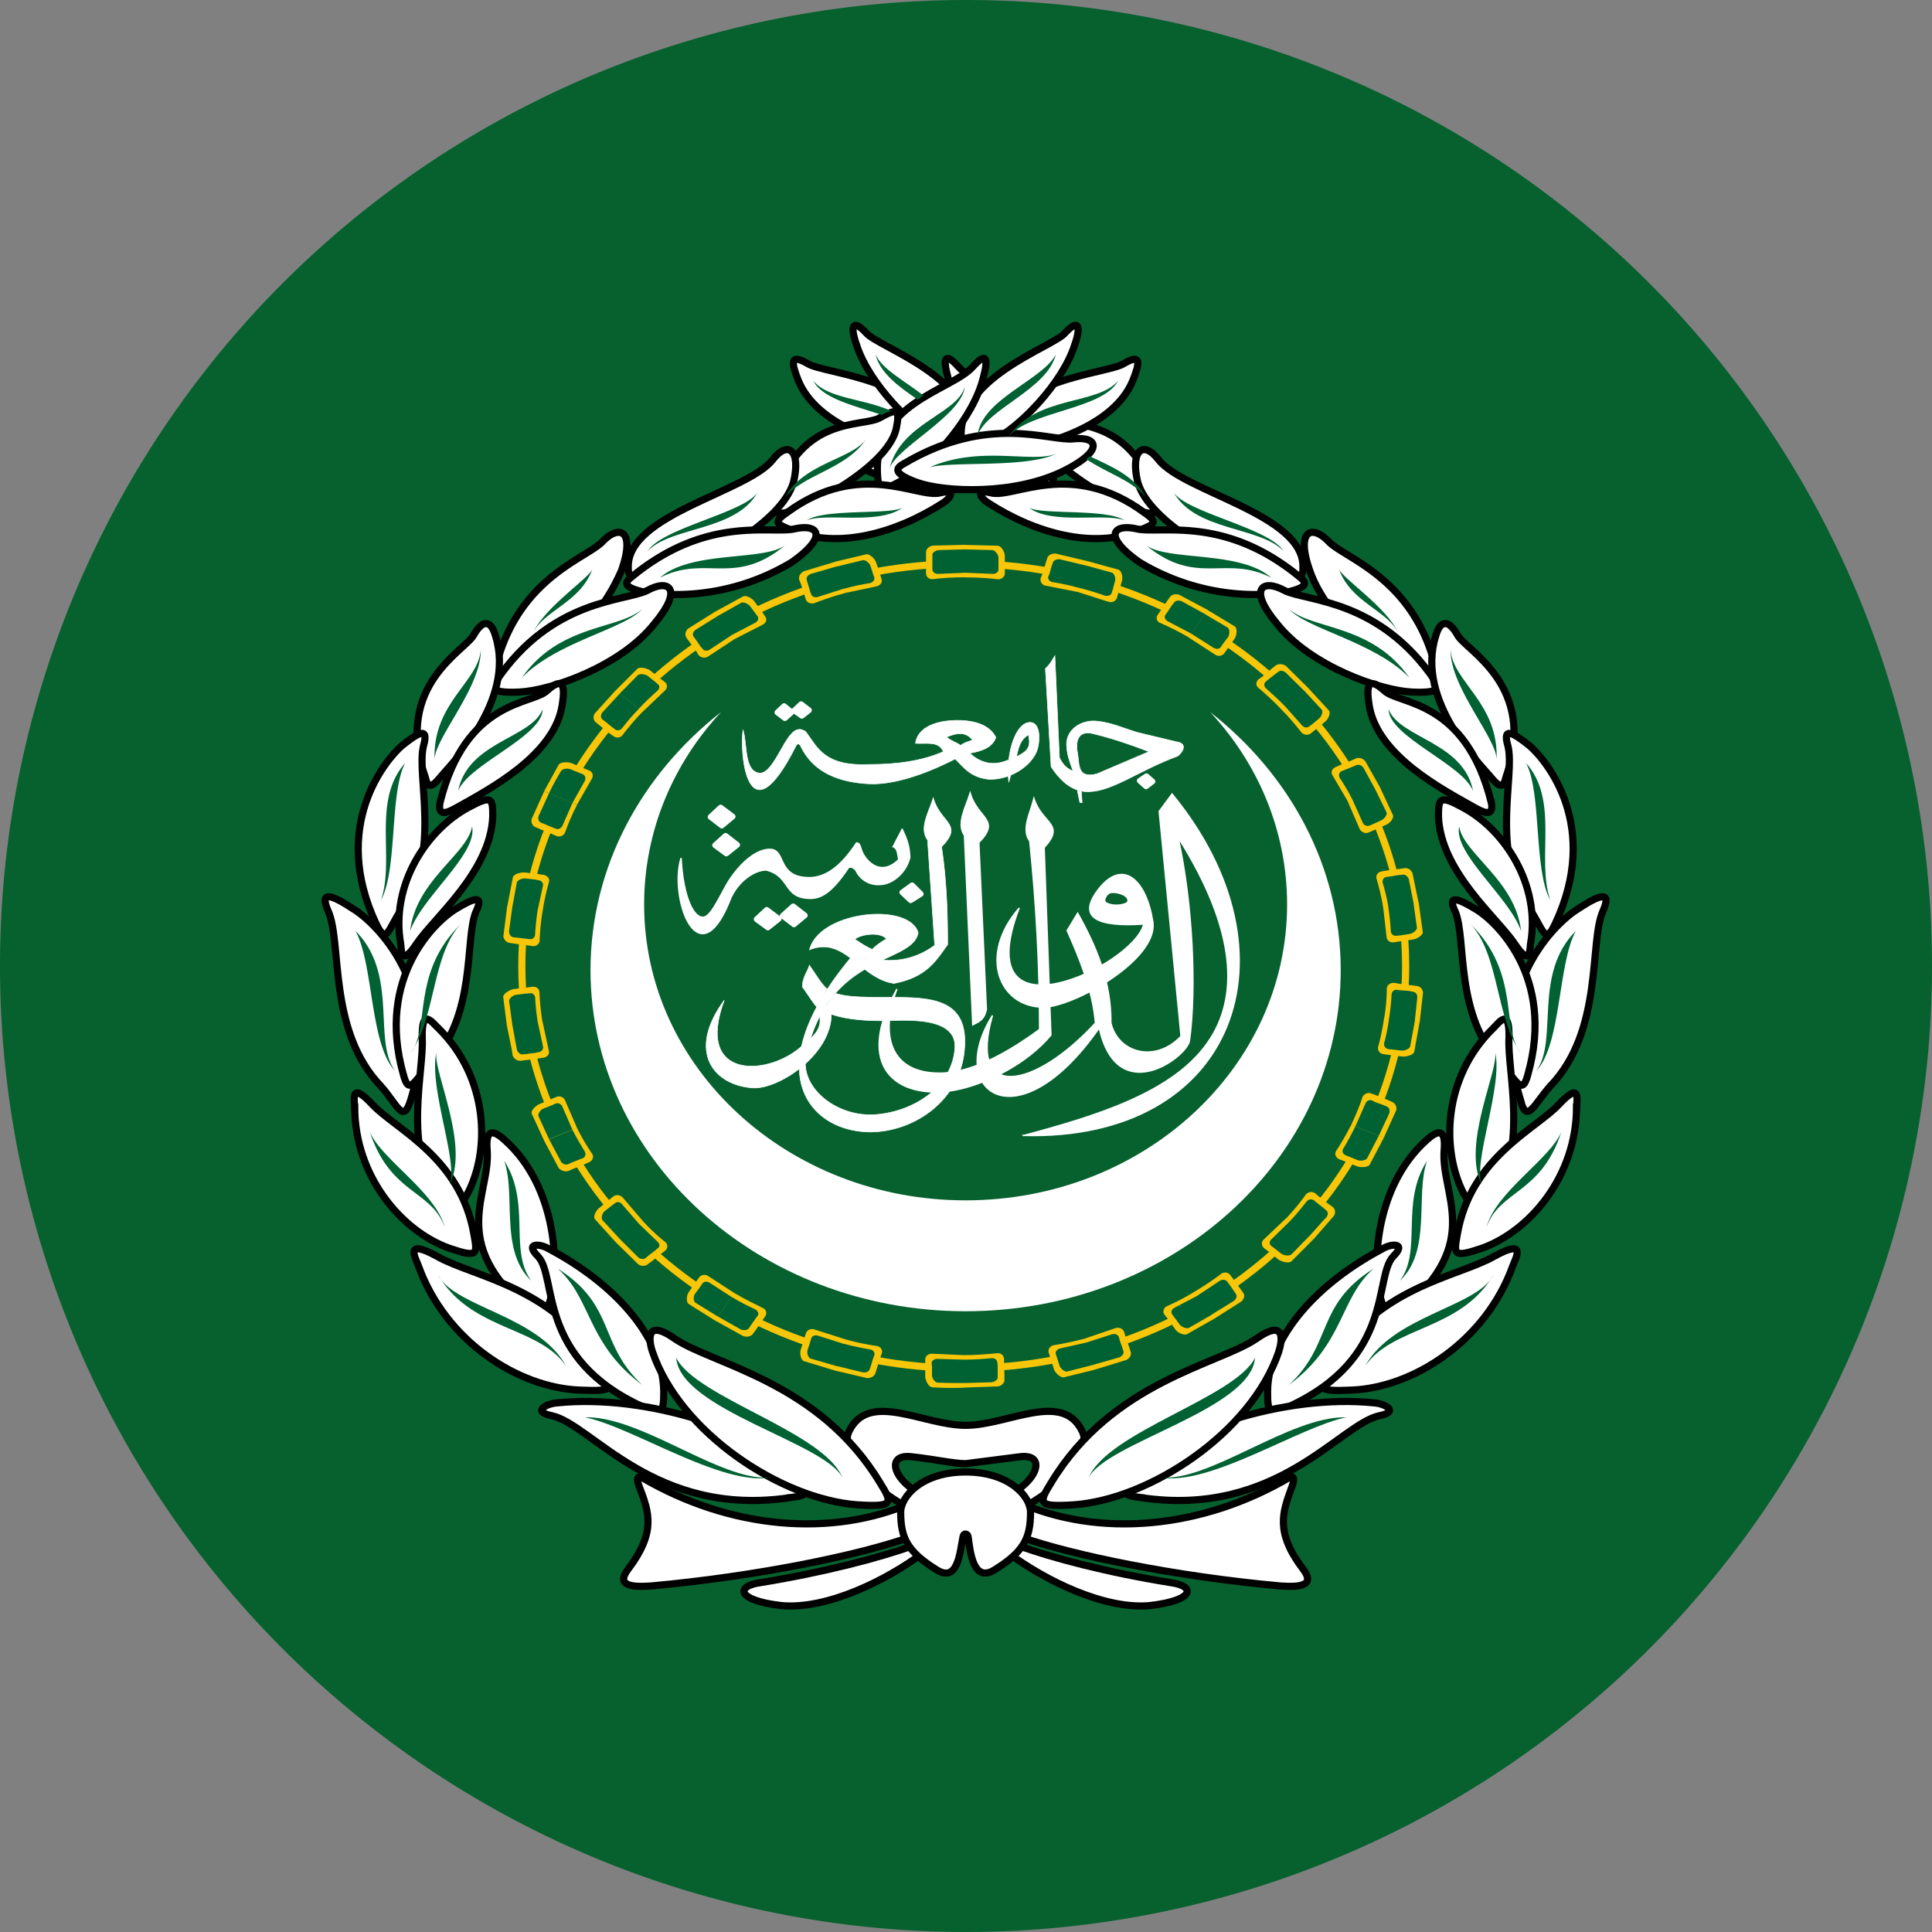 <svg xmlns="http://www.w3.org/2000/svg" width="20" height="20" fill="none" xmlns:v="https://vecta.io/nano"><rect width="100%" height="100%" fill="#808080" stroke="none"/><style><![CDATA[.B{fill:#006233}.C{fill:#f7c608}.D{fill:#fff}.E{fill-rule:evenodd}.F{stroke-width:.006}.G{stroke:#fff}.H{stroke-width:.014}.I{stroke-width:.074}.J{stroke-linejoin:round}]]></style><g clip-path="url(#A)"><path d="M10 0a10 10 0 1 1 0 20 10 10 0 1 1 0-20z" fill="#06612e"/><g class="D E"><g class="G"><path d="M7.496 10.356c-.391.535-.105.879.297.906.266.016.816-.344.813-.766l-.148-.078c.082.219-.004.285-.184.434-.355.293-1.078.313-.777-.496z" class="F"/><g class="H"><path d="M10.594 11.754c2.199.059 2.899-1.879 1.539-3.535l-.133.18.226 2.328c-.266.281-.652.176-.726-.137.004-.43-.152-.793-.344-1.137l-.109.18c.125.285.262.605.293.957-.629.684-1.324.82-1.066-.078-.496.789.258 1.344 1.105.129.184.828.891.316.934.137.074-.543.035-1.418-.117-2.109.609.965.633 1.66.305 2.125-.359.516-1.149.758-1.906.961z"/><path d="M11.84 9.566c-.469.031-.711-.059-.457-.375.254-.309.488-.062.551.352.059.391-.824.883-1.133.883-.461 0-.676-.539-.25-1.027-.547 1.422 1.188.598 1.289.168zm-.324-.328c-.059-.004-.101.086-.07.105.082.051.211.02.227-.004.027-.059-.078-.102-.156-.102z"/><path d="M9.285 10.238c-.453.809 0 1.144.578 1.051.34-.059.77-.277 1.016-.574l-.07-1.941c.226-.246-.02-.242-.106-.508-.039.156-.133.32-.043.441.066.641.102 1.289.102 1.949-.457.336-.797.457-1.043.453-.504-.004-.613-.391-.434-.871z"/><path d="M10.211 10.449l-.078-1.727c.234-.238-.012-.246-.09-.512-.047.152-.145.316-.059.438l.086 1.961c.055-.031.117-.043.141-.16z"/></g></g><use href="#B"/></g><g class="G"><use href="#B" class="F"/><g class="D E H"><path d="M9.34 8.586c.055.113.074.184.078.289-.031.145-.168.277-.305.281a.25.25 0 0 1-.25-.141C8.855 9 8.82 8.965 8.785 8.98c-.152.227-.266.324-.402.32-.277-.004-.195-.227-.449-.293-.105-.004-.277.094-.367.285-.336.871-.645-.004-.516-.41.02.391.125.621.23.613.074-.008.145-.168.242-.34.074-.129.258-.363.449-.363.172.004.063.297.414.293.168-.004.324-.121.48-.359.035-.004.043.051.051.07.023.082.18.305.387.102-.012-.043-.008-.117-.059-.133l.094-.18z"/></g></g><use href="#C" class="D E"/><g class="F G"><use href="#C"/><g class="D E"><path d="M11.109 7.984c-.031-.086-.059-.156-.066-.246-.023-.184.152-.289.309-.273s.266.07.422.117l.438.105c.09.035 0 .129-.023.141-.387.141-.664.359-.91.367-.148.008-.281-.078-.398-.258l-.059-1.016c.055-.051.07-.09.098-.133l.047 1.055c.031.063.07.113.145.141zm.246.027c-.207.055-.18-.105-.199-.207-.023-.113-.008-.246.152-.211.211.051.402.117.586.188l-.539.23z"/></g></g><use href="#D" class="D E"/><g class="G"><use href="#D" class="F"/><g class="D E"><g stroke-width=".058" class="J"><path d="M7.832 9.516l.105-.098.125.094-.113.09-.117-.086zm.27-.036l.109-.098.121.094-.113.094-.117-.09zm-.747-1.023l.105-.098.125.094-.113.094-.117-.09zm.047.293l.109-.098.121.094-.113.09-.117-.086zm1.938.488l.102-.074.09.09-.105.066-.086-.082zM8.047 7.375l.07-.066.078.063-.07.063-.078-.059zm.176-.02l.07-.066.082.063-.074.059-.078-.055zm3.707.735l-.066.051-.066-.059.07-.047.063.055z"/></g><path d="M8.805 9.91l-.008.109.191.016.152-.102-.336-.023z" class="F"/><path d="M10.414 7.887l.055-.012-.008.141-.035.012-.012-.141z" class="H"/></g></g><path d="M9.996 13.574c2.141 0 3.883-1.582 3.883-3.531 0-1.07-.527-2.027-1.352-2.672.496.531.797 1.23.797 1.992 0 1.691-1.488 3.063-3.328 3.063s-3.328-1.371-3.328-3.063c0-.762.301-1.461.797-1.992-.824.645-1.352 1.602-1.352 2.672 0 1.949 1.742 3.531 3.883 3.531z" class="D"/><g stroke="#000" class="I D"><path d="M9.469 15.543c-.855.387-1.926.281-2.828-.25-.039-.016-.059.008-.02.105.098.258.172.461-.117.844-.129.168.02.191.234.176 1.09-.098 2.16-.32 2.676-.504l.055-.371z"/><path d="M9.453 16c-.344.125-.926.277-1.578.383-.262.035-.254.184.215.238.477.043 1.09-.266 1.457-.539L9.453 16z"/></g><path d="M9.996 15.152c.117 0 .332-.047.547-.07.398-.062.105.496-.547.496v.184c.66 0 1.352-.656 1.207-.945-.203-.426-.769-.062-1.207-.062s-1.004-.363-1.207.063c-.145.289.547.945 1.207.945v-.184c-.652 0-.945-.559-.543-.496l.543.07z" class="D"/><g stroke="#000" class="I"><path d="M9.996 15.578c.652 0 .945-.559.547-.496l-.547.07c-.117 0-.332-.047-.543-.07-.402-.062-.109.496.543.496zm0 0v.184m0 0c.66 0 1.352-.656 1.207-.945-.203-.426-.769-.062-1.207-.062s-1.004-.363-1.207.063c-.145.289.547.945 1.207.945z"/><g class="D"><path d="M10.523 15.543c.855.387 1.926.281 2.828-.25.039-.016.059.008.02.105-.094.258-.172.461.117.844.129.168-.02.191-.231.176-1.09-.098-2.16-.32-2.68-.504l-.055-.371z"/><path d="M10.543 16c.34.125.914.277 1.574.383.262.035.254.184-.215.238-.476.043-1.09-.266-1.457-.539l.098-.082z"/><path d="M10.023 15.914c.02.148.051.476.274.336.301-.187.371-.328.371-.594 0-.168-.223-.418-.672-.418s-.672.25-.672.418c0 .266.07.406.371.594.223.141.242-.187.273-.336.008-.055.055-.035.055 0zM9.715 4.57c-.129-.652-1.187-.699-1.352-.805-.195-.113-.168 0-.098.176.191.461.855.648 1.156.699.242.035.32.055.293-.07z"/><path d="M10.035 4.59c.105-.672-.945-.992-1.07-1.145-.145-.156-.164-.059-.098.125.125.398.586.867.855.992.227.105.293.152.312.027z"/><path d="M10.902 4.98c.098-.809-.762-.93-.984-1.187-.145-.16-.156-.07-.105.113.098.41.523.887.785 1.035.207.117.293.16.305.039z"/><path d="M10.637 4.801c-.883-.523-1.508-.23-1.758-.258s-.324.117.094.328a2.34 2.34 0 0 0 1.52.125c.293-.105.203-.16.144-.195zm1.336.355c-.274-.867-.906-.727-1.09-.832s-.207-.082-.168.113c.078.348.73.727 1.051.844.117.035.266.086.207-.125z"/><path d="M11.844 5.305c-.758-.555-1.351-.141-1.586-.203-.176-.043-.098.063-.027.105.484.313 1.09.48 1.555.285.188-.07.195-.09.059-.187z"/><path d="M13.488 5.871c.012-.547-1.234-.777-1.496-1.113-.156-.203-.293-.098-.215.23.117.426.973.895 1.441.98.281.055.27-.035.27-.098z"/><path d="M13.449 5.969c-.785-.645-1.449-.434-1.691-.496-.242-.051-.34.082.039.348a2.33 2.33 0 0 0 1.488.316c.301-.059.223-.121.164-.168zm1.414.949c-.227-.937-.937-1.133-1.109-1.312s-.344-.121-.195.301c.176.508.75.949 1.051 1.055.293.117.274.027.254-.043z"/><path d="M14.852 7.043c-.574-.844-1.324-.816-1.555-.93-.227-.125-.383-.02-.078.344.348.441 1.07.691 1.398.707s.273-.062.234-.121z"/><path d="M15.59 8.043c.332-.957-.426-1.312-.504-1.473-.09-.156-.176-.156-.223.012-.215.68.476 1.344.582 1.477.106.125.125.063.145-.016z"/><path d="M15.438 8.309c-.266-1.074-.957-1.012-1.109-1.16-.168-.152-.187-.047-.156.148.078.523.766.879 1.078 1.055.098.055.215.117.188-.043z"/><path d="M16.098 9.566c.477-1.012-.086-1.691-.262-1.844-.176-.141-.285-.203-.226 0 .078.309-.191 1.105.226 1.691.137.195.156.383.262.152z"/><path d="M15.844 9.77c.109-.621-.281-1.187-.699-1.41-.242-.133-.254-.098-.254.09.02.574.613 1.055.789 1.32.164.246.156.063.164 0zm-.106 1.609c-.352-1.168.379-1.84.601-1.973.215-.141.352-.195.254.027-.144.324.008 1.238-.547 1.813-.172.195-.242.398-.309.133z"/><path d="M15.816 11.125c.289-1.02-.34-1.594-.535-1.711-.187-.113-.305-.16-.215.027.117.281-.012 1.078.477 1.574.156.168.215.336.273.109z"/><path d="M15.457 10.645c-.527.516-.535 1.266-.305 1.711.148.254.168.238.305.051.367-.539.144-1.32.164-1.664.008-.328-.109-.149-.164-.098z"/><path d="M16.32 11.461c0 .707-.477 1.281-.98 1.461-.293.098-.293.07-.254-.144.137-.797.809-1.086 1.051-1.344.234-.25.184-.043.184.027zm-1.808 2.105c.855-.707.398-1.203.438-1.664.02-.246-.086-.187-.184-.098-.547.488-.574 1.355-.457 1.691.047.148.125.133.203.07z"/><path d="M15.66 13.105c-.281.781-1.031 1.258-1.664 1.285-.371.016-.359-.008-.234-.238.477-.832 1.324-.93 1.703-1.145.352-.195.223.02.195.098z"/><path d="M13.332 14.566c1.109-.504.887-1.344 1.09-1.559.148-.149-.027-.133-.113-.078-.652.344-1.18.894-1.187 1.476 0 .223.019.25.211.16z"/><path d="M11.816 15.504c1.402.207 2.051-.758 2.461-.848.215-.043.059-.125-.047-.133-.934-.098-2.121.301-2.484.742-.145.18-.145.215.07.238z"/><path d="M13.238 13.992c-.285.84-1.336 1.531-2.125 1.586-.367.023-.367-.012-.231-.23.633-1.047 1.731-1.223 2.121-1.488.328-.231.262.051.234.133zM10.277 4.57c.129-.652 1.188-.699 1.355-.805.191-.113.164 0 .094.176-.191.461-.855.648-1.156.699-.242.035-.32.055-.293-.07z"/><path d="M9.957 4.59c-.105-.672.945-.992 1.07-1.145.145-.156.164-.059.098.125-.125.398-.582.867-.855.992-.227.105-.293.152-.312.027z"/><path d="M9.09 4.98c-.098-.809.762-.93.984-1.187.145-.16.156-.07.106.113-.098.41-.523.887-.785 1.035-.207.117-.293.16-.305.039z"/><path d="M9.355 4.801c.883-.523 1.508-.23 1.758-.258s.324.117-.094.328c-.516.258-1.238.223-1.52.125-.293-.105-.203-.16-.145-.195z"/><path d="M8.02 5.156c.273-.867.906-.727 1.09-.832s.207-.082.168.113c-.078.348-.73.727-1.051.844-.117.035-.266.086-.207-.125z"/><path d="M8.148 5.305c.758-.555 1.352-.141 1.586-.203.176-.043.098.063.027.105-.484.313-1.09.48-1.555.285-.187-.07-.195-.09-.059-.187z"/><path d="M6.504 5.871C6.492 5.324 7.738 5.094 8 4.758c.156-.203.293-.098.215.23-.117.426-.973.895-1.441.98-.281.055-.27-.035-.27-.098z"/><path d="M6.543 5.969c.785-.645 1.449-.434 1.691-.496.242-.051.34.082-.039.348a2.33 2.33 0 0 1-1.488.316c-.301-.059-.223-.121-.164-.168zm-1.414.949c.227-.937.938-1.133 1.109-1.312s.344-.121.195.301a2.04 2.04 0 0 1-1.051 1.055c-.289.117-.273.027-.254-.043z"/><path d="M5.141 7.043c.574-.844 1.324-.816 1.559-.93.223-.125.379-.02.074.344-.348.441-1.07.691-1.398.707s-.273-.062-.234-.121z"/><path d="M4.402 8.043c-.332-.957.426-1.312.504-1.473.09-.156.176-.156.223.012.215.68-.477 1.344-.582 1.477-.105.125-.125.063-.145-.016z"/><path d="M4.555 8.309c.266-1.074.957-1.012 1.109-1.16.168-.152.188-.047.156.148-.078.523-.766.879-1.078 1.055-.098.055-.215.117-.187-.043zm-.66 1.257c-.477-1.012.09-1.691.262-1.844.176-.141.285-.203.227 0-.078.309.191 1.105-.227 1.691-.137.195-.152.383-.262.152z"/><path d="M4.148 9.77c-.109-.621.281-1.187.699-1.41.246-.133.254-.098.254.09-.02.574-.613 1.055-.789 1.32-.164.246-.156.063-.164 0zm.106 1.609c.352-1.168-.379-1.84-.602-1.973-.215-.141-.352-.195-.254.027.145.324-.008 1.238.547 1.813.172.195.23.398.309.133z"/><path d="M4.176 11.125c-.289-1.02.344-1.594.535-1.711s.305-.16.215.027c-.117.281.012 1.078-.477 1.574-.156.168-.215.336-.273.109z"/><path d="M4.539 10.645c.523.516.535 1.266.301 1.711-.148.254-.168.238-.301.051-.371-.539-.148-1.32-.168-1.664-.008-.328.109-.149.168-.098z"/><path d="M3.672 11.461c0 .707.477 1.281.98 1.461.293.098.293.07.254-.144-.137-.797-.809-1.086-1.051-1.344-.234-.25-.184-.043-.184.027zm1.808 2.105c-.855-.707-.398-1.203-.437-1.664-.02-.246.086-.187.184-.098.547.488.574 1.355.457 1.691-.047.148-.125.133-.203.07z"/><path d="M4.332 13.105c.281.781 1.031 1.258 1.664 1.285.371.016.359-.008.234-.238-.477-.832-1.324-.93-1.703-1.145-.352-.195-.223.02-.195.098z"/><path d="M6.66 14.566c-1.109-.504-.887-1.344-1.09-1.559-.148-.149.027-.133.113-.078.652.344 1.18.894 1.188 1.476 0 .223-.02.25-.211.16z"/><path d="M8.176 15.504c-1.402.207-2.051-.758-2.461-.848-.215-.043-.059-.125.047-.133.938-.098 2.121.301 2.484.742.145.18.145.215-.07.238z"/><path d="M6.754 13.992c.285.84 1.336 1.531 2.125 1.586.367.023.367-.012.23-.23-.633-1.047-1.73-1.223-2.121-1.488-.328-.231-.262.051-.234.133z"/></g></g><g class="B"><path d="M11.641 5.387c-.184-.125-.867-.055-.992-.133.242.184.789.051.992.133zm1.644.316c-.145-.238-1.012-.398-1.137-.609.223.406.895.355 1.137.609zm-.125.277c-.324-.285-1.07-.168-1.297-.336.527.434.82.094 1.297.336zm-1.879-1.257c.203.098.457.195.582.426-.145-.18-.406-.25-.621-.398.008 0 .027-.02.039-.027zm3.192 1.824c-.125-.266-.574-.559-.613-.656.125.344.496.426.613.656zm.117.469c-.391-.559-1.004-.496-1.246-.711.184.207.887.34 1.246.711zm.902.859c.031-.594-.457-.816-.476-1.152-.008.398.496.938.476 1.152zm-.242.316c-.098-.512-.758-.547-.875-.848 0 .281.777.574.875.848zm.547-.293c.348.391.105.984.25 1.418-.172-.316-.086-1.113-.25-1.418zm-.574 1.668c.523.512.309 1.086.523 1.336-.262-.348-.223-1.019-.523-1.336zm1.09.071c-.449.449-.176 1.133-.41 1.449.262-.273.223-1.113.41-1.449zm-.567 0c-.059-.523-.594-.797-.641-1.082-.059.285.516.727.641 1.082zm-.269 1.246c.086.363-.234 1.145-.137 1.383-.215-.418.184-1.203.137-1.383zm.687.832c-.211.649-.641.602-.777.992.098-.371.66-.707.777-.992zm-1.391.301c-.281.434-.047.93-.281 1.242.332-.312.156-.887.281-1.242zm.684 1.187c-.344.574-1.043.524-1.324.938.281-.519 1.149-.609 1.324-.937zm-1.238-.07c-.602.379-.418.777-.875 1.203.574-.426.523-.895.875-1.203zm-.281 1.539c-.586-.016-1.422.676-1.926.621.504.098 1.438-.523 1.926-.621z"/><path d="M12.992 14.055c-.039.539-1.555.883-1.723 1.246.188-.477 1.52-.832 1.723-1.246zM9.559 4.094c-.195-.152-.43-.273-.496-.426.047.195.242.336.438.469.02-.008.039-.035.059-.043z"/><path d="M9.227 4.254c-.301-.133-.652-.125-.809-.313.098.188.43.258.711.355a.39.39 0 0 1 .098-.043zm-.875 1.133c.184-.125.867-.055.992-.133-.242.184-.789.051-.992.133zm-1.645.316c.145-.238 1.012-.398 1.137-.609-.223.406-.895.355-1.137.609zm.125.277c.324-.285 1.07-.168 1.297-.336-.527.434-.82.094-1.297.336zm1.297-.832c.184-.355.711-.398.844-.613-.203.32-.648.371-.844.613zm1.496-.312c.535-.23 1.063-.035 1.316-.141-.312.152-1.051.078-1.316.141zM5.52 6.547c.125-.266.574-.559.613-.656-.125.344-.496.426-.613.656zm-.118.469c.391-.559 1.004-.496 1.246-.711-.184.207-.887.34-1.246.711zm-.902.859c-.031-.594.457-.816.477-1.152.008.398-.496.938-.477 1.152zm.242.316c.098-.512.758-.547.875-.848 0 .281-.777.574-.875.848zm-.547-.293c-.348.391-.105.984-.25 1.418.172-.316.086-1.113.25-1.418zm.575 1.668c-.523.512-.309 1.086-.523 1.336.262-.348.223-1.019.523-1.336zm-1.09.071c.449.449.176 1.133.41 1.449-.262-.273-.223-1.113-.41-1.449zm.566 0c.059-.523.594-.797.641-1.082.059.285-.516.727-.641 1.082zm.274 1.246c-.09.363.23 1.145.133 1.383.215-.418-.184-1.203-.133-1.383zm-.692.832c.211.649.641.602.777.992-.098-.371-.66-.707-.777-.992zm1.391.301c.281.434.047.93.281 1.242-.332-.312-.156-.887-.281-1.242zm-.68 1.187c.34.574 1.039.524 1.32.938-.281-.519-1.148-.609-1.32-.937zm1.234-.07c.602.379.418.777.875 1.203-.574-.426-.523-.895-.875-1.203zm.282 1.539c.586-.016 1.422.676 1.926.621-.504.098-1.437-.523-1.926-.621z"/><path d="M7 14.055c.039.539 1.555.883 1.723 1.246-.187-.477-1.52-.832-1.723-1.246zm2.207-9.2c.117-.48.703-.566.781-.852-.031.301-.723.637-.781.852zm1.723-1.187c-.086.363-.719.566-.809.84.031-.371.684-.582.809-.84zm-.496.859c.301-.441.926-.328 1.141-.586-.156.301-.926.313-1.141.586z"/></g><path d="M14.551 10c0 2.297-2.047 4.164-4.574 4.164S5.402 12.297 5.402 10s2.047-4.164 4.574-4.164S14.551 7.699 14.551 10z" stroke="#f7c608" class="I J"/><path d="M9.078 14.164l-.016.051c-.012.035-.047.051-.086.051l-.332-.078.105-.324a2.43 2.43 0 0 0 .332.07c.039.012.059.043.047.078l-.016.043m-.785-.203l.016-.051c.012-.031.047-.051.086-.039l.32.102-.105.324-.324-.098c-.031-.016-.043-.082-.031-.117" class="C"/><path d="M9.016 14.137l-.012.035c-.008.027-.039.039-.07.035l-.273-.066.074-.23c.102.027.203.047.277.059.031.008.047.035.039.059l-.012.031m-.652-.168l.012-.039c.008-.023.035-.035.066-.027l.27.086-.074.23-.27-.078c-.031-.016-.039-.062-.031-.09" class="B"/><path d="M7.828 13.762l-.031.043c-.023.031-.062.039-.102.027l-.289-.16.199-.285c.105.063.219.117.297.156.031.016.039.055.02.082l-.027.039m-.691-.394l.031-.043c.02-.031.063-.039.094-.019l.277.18-.199.285-.281-.176c-.027-.027-.016-.094.004-.121" class="C"/><path d="M7.773 13.719l-.02.031c-.016.02-.047.023-.078.016l-.242-.137.141-.203c.09.055.184.101.246.129.027.019.039.047.023.066l-.02.027m-.574-.328l.02-.031c.016-.023.047-.027.074-.012l.23.149-.141.203-.234-.144c-.023-.02-.02-.07-.004-.09" class="B"/><path d="M6.75 13.055l-.043.031c-.027.024-.07.024-.102 0l-.23-.226.277-.223a1.97 1.97 0 0 0 .238.223c.027.027.023.066-.008.09l-.035.027m-.543-.555l.043-.035c.031-.023.07-.019.098.008l.207.242-.277.223-.219-.242c-.016-.031.016-.09.047-.113" class="C"/><path d="M6.715 12.996l-.031.027c-.023.016-.055.012-.078-.008l-.191-.191.199-.156.195.188c.023.023.023.051 0 .066l-.027.023m-.449-.465l.031-.023c.023-.02.055-.016.074.008l.176.203-.199.156-.18-.195c-.016-.027.004-.074.023-.09" class="B"/><path d="M5.938 12.098l-.051.023c-.035.012-.074 0-.102-.027l-.148-.277.336-.141a2.31 2.31 0 0 0 .16.273c.016.031 0 .067-.035.082l-.043.02m-.352-.672l.055-.023c.035-.016.074 0 .09.031l.125.289-.336.141-.133-.289c-.008-.035.043-.082.078-.098" class="C"/><path d="M5.918 12.035l-.035.016c-.027.012-.055 0-.074-.023l-.125-.234.242-.098c.043.086.094.168.129.227.012.027.004.055-.02.066L6.004 12m-.289-.559l.035-.016c.027-.012.055 0 .07.027l.105.242-.242.098-.109-.238c-.008-.027.023-.066.051-.078" class="B"/><path d="M5.453 10.973l-.059.008c-.035.004-.07-.016-.086-.051-.012-.09-.039-.199-.059-.305l.367-.051.066.305c.008.035-.02.066-.055.07l-.051.008m-.125-.734l.059-.008c.039-.004.07.016.074.051.004.09.012.195.031.309l-.367.051-.039-.309c.004-.035.07-.07.105-.078" class="C"/><path d="M5.457 10.91l-.043.004c-.027.004-.051-.016-.062-.043l-.047-.254.262-.035.055.254c.004.027-.016.051-.043.055l-.035.008m-.102-.613l.043-.004c.027-.004.051.016.055.043a2.33 2.33 0 0 0 .027.258l-.262.035-.035-.258c.004-.031.047-.059.074-.062" class="B"/><path d="M5.336 9.77l-.055-.008c-.039-.004-.066-.035-.07-.07l.039-.309.367.047a2.65 2.65 0 0 0-.031.309c-.004.035-.035.059-.074.055l-.051-.008m.109-.738l.055.008c.039.008.066.035.059.07-.023.086-.051.191-.066.305l-.367-.047.059-.305c.016-.035.086-.051.125-.047" class="C"/><path d="M5.359 9.707l-.043-.004c-.027-.004-.043-.027-.047-.059l.035-.258.262.035a2.54 2.54 0 0 0-.027.258c-.004.027-.027.047-.055.043l-.035-.004m.09-.613l.039.008c.027.004.047.027.043.055l-.055.254-.262-.035.047-.254c.012-.027.063-.043.09-.039" class="B"/><path d="M5.598 8.586l-.055-.023c-.035-.016-.047-.051-.039-.086l.129-.285.34.141c-.055.105-.098.211-.125.289-.016.031-.055.047-.09.031l-.047-.02m.332-.68l.055.023c.035.012.047.047.031.082l-.156.273-.34-.141.152-.277c.023-.027.098-.027.133-.012" class="C"/><path d="M5.637 8.531l-.039-.016c-.023-.012-.031-.039-.023-.066l.109-.238.242.102-.105.238c-.016.027-.043.039-.07.027l-.031-.012M5.996 8l.039.016c.023.012.031.039.02.066l-.129.23-.242-.102c.039-.082.082-.16.125-.23.02-.027.074-.027.098-.016" class="B"/><path d="M6.215 7.516l-.043-.035c-.031-.023-.035-.062-.016-.094l.215-.238.281.219c-.086.086-.16.18-.211.246-.023.027-.066.027-.094.004l-.039-.027m.527-.566l.047.035c.027.02.031.059.004.086l-.234.223-.281-.219.23-.23c.031-.02.105 0 .133.023" class="C"/><path d="M6.27 7.473l-.031-.023c-.023-.016-.023-.047-.004-.074l.18-.195.199.156c-.07.07-.133.148-.176.203-.02.023-.051.027-.074.008l-.027-.02m.441-.473l.031.027c.023.016.02.043 0 .066-.059.051-.125.113-.195.188l-.199-.156.188-.191c.027-.02.082-.008.102.008" class="B"/><path d="M7.137 6.645l-.031-.043c-.02-.031-.012-.066.016-.094l.281-.176.199.285-.273.18c-.035.02-.074.012-.098-.016l-.023-.039m.68-.41l.031.047c.023.027.016.066-.02.086l-.297.152-.199-.285.293-.16c.035-.012.098.027.117.059" class="C"/><path d="M7.203 6.621L7.18 6.59c-.016-.023-.004-.051.02-.07l.234-.145.141.199-.23.152c-.027.016-.059.012-.074-.012l-.02-.023m.57-.34l.023.031c.012.02.004.047-.023.063l-.246.129-.141-.199.242-.137c.027-.008.074.016.09.039" class="B"/><path d="M8.293 6.051L8.273 6c-.008-.035.012-.066.047-.086l.324-.098.102.324c-.121.031-.238.074-.32.105-.039.008-.074-.008-.086-.043l-.012-.043m.781-.219l.016.051c.012.035-.008.066-.047.078l-.332.07-.102-.324.328-.078c.039 0 .086.051.098.086" class="C"/><path d="M8.363 6.043l-.012-.039c-.008-.023.008-.047.039-.062l.27-.078.074.23-.27.086c-.031.008-.059-.004-.066-.027l-.012-.031m.652-.18l.012.035c.008.023-.012.051-.043.059-.078.012-.172.031-.273.059l-.074-.23.273-.066c.031-.004.07.035.078.059" class="B"/><path d="M9.586 5.773v-.055c0-.035.027-.059.066-.07l.34-.008v.336c-.125 0-.254.008-.34.02-.039 0-.066-.027-.066-.062v-.043m.816-.012v.055c0 .035-.031.063-.07.063-.094-.012-.211-.02-.34-.02v-.336l.34.008c.039.008.07.07.07.105" class="C"/><path d="M9.652 5.785v-.039c0-.027.027-.043.059-.051l.281-.008.004.242-.285.012c-.031 0-.055-.016-.059-.043v-.031m.684-.008v.039c0 .023-.027.043-.059.043l-.281-.012-.004-.242.285.008c.031.008.059.051.059.078" class="B"/><path d="M10.824 5.832l.016-.051c.008-.035.047-.051.086-.051l.328.078-.098.32-.336-.066c-.035-.008-.055-.043-.047-.078l.016-.039m.789.191l-.016.055c-.012.031-.047.051-.086.039l-.32-.102.098-.32.328.09c.035.02.043.086.031.121" class="C"/><path d="M10.887 5.859l.012-.035c.008-.023.035-.035.07-.035l.273.066-.074.23a2.71 2.71 0 0 0-.273-.059c-.031-.008-.051-.031-.043-.059l.012-.027m.656.16l-.012.039c-.008.023-.039.035-.07.027-.074-.027-.168-.055-.27-.082l.074-.23.269.074c.031.016.039.063.031.09" class="B"/><path d="M12.078 6.227l.031-.043c.019-.031.063-.039.098-.027l.293.156-.195.285a2.73 2.73 0 0 0-.301-.152c-.031-.016-.039-.055-.019-.082l.027-.039m.695.391l-.031.043c-.02.031-.062.039-.094.02l-.277-.18.195-.285.285.172c.027.027.016.094-.004.125" class="C"/><path d="M12.129 6.27l.024-.031c.016-.023.047-.027.078-.016l.242.133-.141.203-.246-.129c-.027-.016-.035-.043-.024-.062l.02-.027m.578.324l-.02.031c-.016.023-.047.027-.074.012l-.234-.148.141-.203.238.141c.023.023.016.07.004.094" class="B"/><path d="M13.16 6.926l.043-.035c.031-.023.07-.02.106 0l.23.227-.277.223c-.082-.086-.172-.168-.238-.223-.027-.023-.023-.062.004-.086l.039-.027m.547.551l-.043.035c-.031.023-.07.02-.098-.008-.055-.07-.125-.156-.211-.242l.277-.223.219.238c.02.031-.012.094-.043.117" class="C"/><path d="M13.199 6.98l.031-.023c.02-.02.051-.016.078.004l.191.188-.199.16c-.066-.07-.145-.137-.195-.184-.023-.023-.023-.051 0-.07l.023-.02m.457.461l-.031.023c-.023.02-.055.012-.074-.008l-.18-.203.199-.16.184.199c.016.027-.004.07-.027.09" class="B"/><path d="M13.984 7.875l.051-.023c.035-.016.074 0 .098.027l.156.277-.336.141-.16-.273c-.019-.031-.004-.066.031-.082l.043-.02m.355.672l-.051.023c-.035.016-.074 0-.094-.031l-.125-.289.336-.141.133.285c.008.035-.039.086-.074.098" class="C"/><path d="M14 7.938l.039-.016c.027-.012.055 0 .074.023l.125.23-.238.102a2.19 2.19 0 0 0-.133-.227c-.012-.027-.004-.055.019-.066l.031-.012m.297.559l-.039.016c-.027.008-.055-.004-.066-.027L14 8.277l.238-.102.117.238c.004.027-.027.066-.055.078" class="B"/><path d="M14.477 8.996l.059-.008c.039-.008.07.016.086.051l.063.305-.367.051c-.016-.113-.047-.227-.07-.305-.004-.035.019-.066.059-.07l.047-.008m.133.734l-.055.008c-.039.008-.074-.016-.078-.051l-.035-.309.367-.051.043.309c-.004.035-.066.07-.105.074" class="C"/><path d="M14.477 9.059l.043-.004c.027-.004.051.016.063.043l.051.254-.262.035a2 2 0 0 0-.059-.25c-.004-.031.012-.055.039-.059l.035-.004m.109.609l-.039.004c-.031.004-.055-.016-.059-.043-.004-.074-.012-.16-.027-.258l.262-.035.035.254c-.004.031-.047.059-.074.063" class="B"/><path d="M14.606 10.199l.059.008c.039.004.063.031.066.07l-.035.309-.367-.047c.02-.113.027-.23.027-.309.004-.035.039-.059.078-.055l.047.008m-.098.738l-.059-.008c-.039-.004-.062-.035-.059-.07a2.43 2.43 0 0 0 .063-.305l.367.047-.055.305c-.016.035-.086.051-.125.047" class="C"/><path d="M14.586 10.258l.039.008c.031.004.047.027.047.059l-.027.254-.266-.031a2.55 2.55 0 0 0 .027-.258c.004-.027.027-.047.055-.043l.035.004m-.086.613l-.039-.004c-.027-.004-.047-.031-.043-.059a1.93 1.93 0 0 0 .051-.254l.266.031-.047.254c-.012.031-.062.047-.09.043" class="B"/><path d="M14.356 11.383l.055.024c.035.016.051.051.043.086l-.129.285-.336-.137c.051-.106.094-.215.117-.289.02-.031.055-.047.094-.031l.043.016m-.324.684l-.055-.02c-.035-.016-.051-.051-.035-.082.051-.078.106-.172.16-.277l.336.137-.148.281c-.023.027-.098.027-.133.012" class="C"/><path d="M14.316 11.438l.039.016c.027.012.035.039.027.07l-.109.234-.242-.098.105-.238c.012-.027.039-.039.066-.031l.031.016m-.269.566l-.039-.016c-.024-.012-.035-.039-.02-.066.039-.062.082-.141.125-.23l.242.098-.121.234c-.02.023-.074.027-.098.016" class="B"/><path d="M13.75 12.461l.043.031c.031.023.035.063.016.094l-.211.242-.281-.219a2.3 2.3 0 0 0 .203-.246c.027-.027.066-.031.098-.008l.035.031m-.52.57l-.047-.035c-.027-.024-.031-.059-.008-.086l.238-.226.281.219-.23.231c-.031.023-.102 0-.133-.02" class="C"/><path d="M13.695 12.5l.031.027c.024.016.024.043.008.07-.055.055-.117.133-.18.199l-.199-.156c.066-.07.129-.148.172-.203.019-.024.051-.027.074-.012l.027.023m-.437.473l-.031-.024c-.023-.016-.02-.047 0-.066l.195-.191.199.156-.187.191c-.027.019-.078.008-.102-.008" class="B"/><path d="M12.836 13.336l.031.043c.024.031.012.066-.016.094l-.277.176-.203-.281c.105-.062.207-.133.274-.184.035-.02.074-.012.094.02l.027.035m-.676.414l-.035-.043c-.02-.027-.012-.066.019-.086a2.21 2.21 0 0 0 .297-.156l.203.281-.289.164c-.039.012-.102-.023-.121-.055" class="C"/><path d="M12.77 13.359l.023.035c.016.02.008.047-.016.07l-.234.145-.144-.199.23-.152c.027-.016.059-.012.074.008l.02.027m-.566.344l-.023-.031c-.016-.023-.004-.051.02-.066l.246-.129.144.199-.238.137c-.031.012-.078-.016-.094-.035" class="B"/><path d="M11.688 13.941l.016.051c.012.035-.008.066-.043.086l-.32.098-.109-.32.32-.109c.039-.008.074.008.086.043l.012.043m-.777.223l-.016-.051c-.012-.031.008-.066.043-.078.098-.016.211-.039.332-.07l.109.32-.332.082c-.039 0-.086-.051-.098-.082" class="C"/><path d="M11.617 13.949l.012.035c.008.027-.008.051-.039.066l-.27.078-.074-.23.266-.086c.031-.008.059.004.07.027l.008.031m-.648.184l-.012-.035c-.008-.024.008-.047.039-.059l.277-.062.074.23-.273.07c-.031.004-.07-.035-.078-.058" class="B"/><path d="M10.398 14.227v.055c0 .035-.027.063-.066.07l-.344.012v-.336c.125 0 .25-.012.34-.02.039 0 .066.027.066.063v.043m-.816.016v-.055c0-.035.027-.059.066-.062l.344.016v.336a3.28 3.28 0 0 1-.34-.004c-.039-.008-.066-.07-.07-.106" class="C"/><path d="M10.328 14.219v.039c0 .023-.023.043-.059.051l-.281.008-.004-.242c.105 0 .211-.008.285-.016.031 0 .055.019.055.047l.004.031m-.68.012l-.004-.039c0-.024.027-.043.059-.043l.281.008.004.242c-.098 0-.195 0-.285-.004-.031-.008-.055-.051-.055-.074" class="B"/></g><defs><clipPath id="A"><path d="M0 0h20v20H0z" class="D"/></clipPath><path id="B" d="M8.453 10.422c-.055-.066-.098-.141-.145-.203-.008-.094.063-.18.07-.227.078.109.121.191.184.246m.082.043c.113.039.254.039.379.043.496.008 1.016-.066.961.543-.047.543-.543.855-.984.851-.629-.008-1.164-.637-.195-1.801.094-.012.215.012.316.02a.77.77 0 0 0 .555-.152l-.074-1.09c-.09-.121.012-.285.059-.437.074.266.32.27.086.508.059.387.063.777.063 1.012-.117.16-.211.336-.555.402-.348-.047-.508-.496-.875-.348.102-.402 1.031-.496 1.125-.176-.062.332-.93.199-1.16 1.27-.07.332.313.637.707.613.383-.024.793-.266.832-.676.035-.344-.496-.301-.719-.297-.32.004-.523-.039-.648-.105m.332-.738c.059-.051.258-.082.328-.004-.055.031-.105.066-.148.109-.078-.035-.125-.07-.18-.105z"/><path id="C" d="M10.438 7.867c-.184.082-.32.004-.399-.07.137-.023.238-.066.27-.164-.062-.121-.203-.176-.406-.176-.27.004-.41.105-.426.238.125.008.238-.027.289.086-.223.098-.484.133-.77.133-.461.02-.531-.172-.652-.336-.008-.012-.051-.031-.07-.027-.145 0-.25.453-.41.453-.164-.02-.125-.293-.172-.449-.039.246.047 1.16.547.168.016-.035.039-.023.051.004.133.277.406.371.703.387.242.012.559-.086.895-.258.09.09.16.191.348.211.219.008.449-.137.504-.312.027-.094.031-.273-.074-.277-.152-.004-.258.324-.223.621 0-.004.02-.074.02-.074m-.664-.395c.102-.043.195-.062.27.031-.059.02-.094.031-.125.055-.043-.031-.102-.047-.145-.086zm.723.203c.023-.098.039-.176.125-.227.019.105.019.16-.125.227z"/><path id="D" d="M11.152 8.18l.027.129h.023l-.008-.117"/></defs></svg>